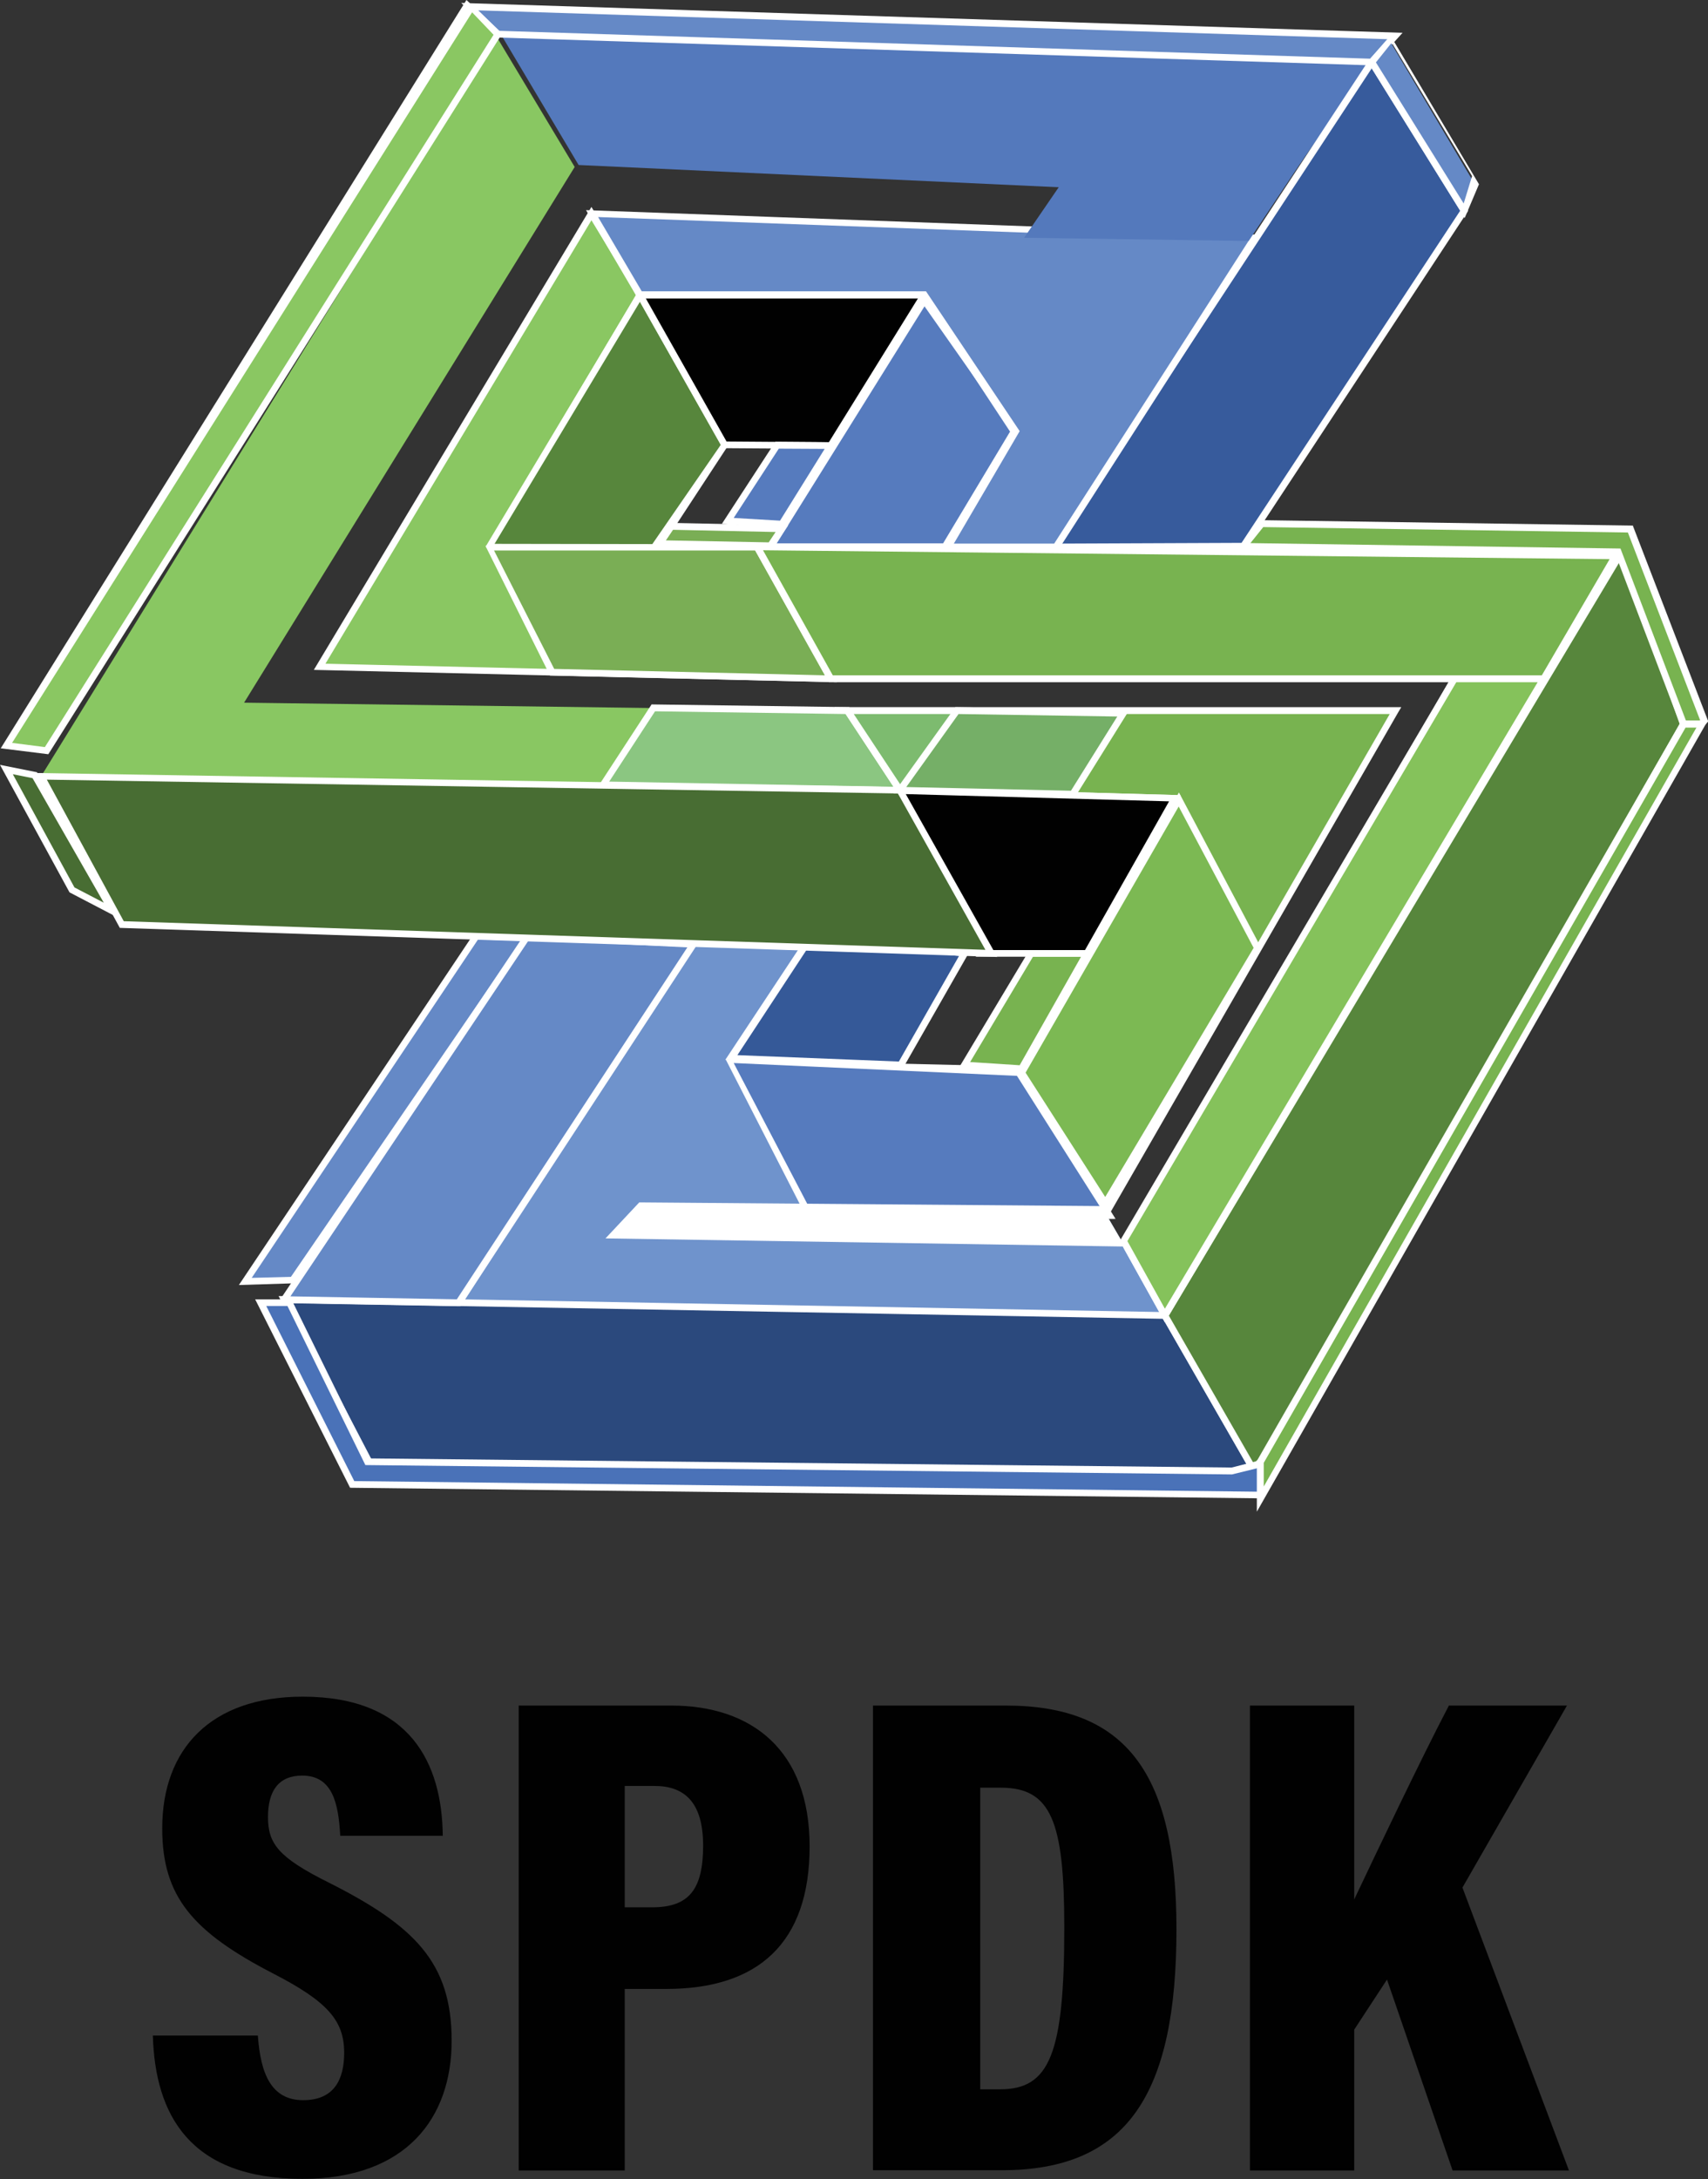 <?xml version="1.0" encoding="utf-8"?>
<!-- Generator: Adobe Illustrator 25.1.0, SVG Export Plug-In . SVG Version: 6.00 Build 0)  -->
<svg version="1.1" id="Layer_1" xmlns="http://www.w3.org/2000/svg" xmlns:xlink="http://www.w3.org/1999/xlink" x="0px" y="0px"
	 viewBox="0 0 692.8 883.5" style="enable-background:new 0 0 692.8 883.5;" xml:space="preserve">
<rect x="0" y="0" width="692.8" height="883.5" fill="#333333" stroke="none"/>
<style type="text/css">
	.st0{fill:#5479BC;}
	.st1{fill:#6F93CC;}
	.st2{fill:#6589C6;}
	.st3{fill:#FFFFFF;}
	.st4{fill:#2B497D;}
	.st5{fill:#89C762;}
	.st6{fill:#8AC762;}
	.st7{fill:#57863C;}
	.st8{fill:#010101;}
	.st9{fill:#567BBE;}
	.st10{fill:#78B350;}
	.st11{fill:#355998;}
	.st12{fill:#375B9C;}
	.st13{fill:#486D33;}
	.st14{fill:#78B350;stroke:#FFFFFF;stroke-width:2.445;stroke-linecap:round;stroke-miterlimit:10;}
	.st15{fill:#7CB953;}
	.st16{fill:#7AAE55;}
	.st17{fill:#8BC681;}
	.st18{fill:#4A72B8;}
	.st19{fill:#7DBB6F;}
	.st20{fill:#75AF67;}
	.st21{fill:#85C25B;}
	.st22{fill:#7AAE55;stroke:#FFFFFF;stroke-width:2.445;stroke-linecap:round;stroke-miterlimit:10;}
</style>
<g>
	<g>
		<g>
			<polygon class="st0" points="203.1,13.8 556.4,25.1 517.7,80 234.7,66.9 			"/>
		</g>
		<g>
			<polygon class="st1" points="214,380.1 115.3,526.9 186.1,528.2 472.5,533.4 414.4,433.3 296.6,429.1 328.9,380.1 281.3,380.1 
							"/>
		</g>
		<g>
			<line class="st2" x1="186.1" y1="528.2" x2="281.3" y2="380.1"/>
			<path class="st3" d="M186.1,529.5c-0.3,0-0.5-0.1-0.7-0.2c-0.6-0.4-0.8-1.2-0.4-1.9l95.2-148.1c0.4-0.6,1.3-0.8,1.9-0.4
				c0.6,0.4,0.8,1.3,0.4,1.9l-95.2,148.1C187,529.3,186.6,529.5,186.1,529.5z"/>
		</g>
		<g>
			<polygon class="st4" points="115.3,526.9 149.8,593 509.6,597.9 472.5,533.4 			"/>
			<path class="st3" d="M512,599.3l-363-4.9l-0.4-0.7L113,525.5l2.3,0l358,6.5l0.4,0.7L512,599.3z M150.7,591.7l356.6,4.8
				l-35.5-61.8l-354.1-6.4L150.7,591.7z"/>
		</g>
		<g>
			<polygon class="st5" points="201.5,15 16.7,314.7 359.6,320.4 341,288.1 259.5,287 99,284.9 233.1,67.7 			"/>
		</g>
		<g>
			<polygon class="st6" points="239.9,86.5 259.5,119.5 198.2,221.8 263.6,224 307.1,224.5 337,275.2 129.7,270.4 			"/>
			<path class="st3" d="M339.4,276.6l-212.1-5l1.2-2L239.9,83.9l21.2,35.6l-60.5,101l63.1,2.1l44.2,0.6L339.4,276.6z M132,269.1
				l202.5,4.7l-28.2-47.9l-42.7-0.5l-66.6-3.8l61.2-102.2l-18.3-30.1L132,269.1z"/>
		</g>
		<g>
			<polygon class="st7" points="293.9,180.3 265.3,224 198.7,222 259.5,119.5 			"/>
			<path class="st3" d="M266,225.4l-68.8-3.2l62.4-105.4l35.9,63.6L266,225.4z M200.6,220.5l64,0.1l27.8-40.3l-32.8-58L200.6,220.5z
				"/>
		</g>
		<g>
			<polygon class="st8" points="337,180.6 374.9,119.5 259.5,119.5 293.9,180.3 			"/>
			<path class="st3" d="M337.7,182l-44.6-0.3l-35.9-63.5h120.2L337.7,182z M294.7,179l41.5,0.3l36.2-58.4H261.9L294.7,179z"/>
		</g>
		<g>
			<polygon class="st9" points="312.6,221.8 374.9,121.7 413.1,176 384.6,221.8 			"/>
			<path class="st3" d="M385.3,223.2h-75.2l64.7-103.9l39.9,56.7L385.3,223.2z M315,220.4h68.8l27.6-44.4L375,124.2L315,220.4z"/>
		</g>
		<g>
			<polygon class="st10" points="472.5,533.4 657.9,221.8 307.1,221.8 337,275.2 589.9,275.2 457.2,505.9 			"/>
			<path class="st3" d="M472.5,536.1l-16.8-30.2l0.4-0.7l131.5-228.7H336.2l-31.4-56.2h355.5L472.5,536.1z M458.8,505.9l13.8,24.7
				l183-307.5H309.5l28.3,50.7h254.5L458.8,505.9z"/>
		</g>
		<g>
			<polyline class="st10" points="414.4,433.3 476.5,323.6 359.6,320.4 341,288.1 566.1,288.1 449,491.2 			"/>
			<path class="st3" d="M449,492.6c-0.2,0-0.5-0.1-0.7-0.2c-0.7-0.4-0.9-1.2-0.5-1.9l115.9-201H343.4l17,29.6l118.5,3.3L415.6,434
				c-0.4,0.7-1.2,0.9-1.9,0.5c-0.7-0.4-0.9-1.2-0.5-1.9l61-107.7l-115.5-3.2l-20.1-35h229.8l-1.2,2L450.2,491.9
				C449.9,492.3,449.5,492.6,449,492.6z"/>
		</g>
		<g>
			<polygon class="st9" points="296.6,429.1 328.9,494 450,492.8 413.2,434.9 			"/>
			<path class="st3" d="M328.1,495.4l-0.4-0.8l-33.3-65l119.6,2.8l38.5,61.8L328.1,495.4z M297.6,431l32.2,61.6l117.8-1.1
				l-35.1-55.3L297.6,431z"/>
		</g>
		<g>
			<polygon class="st2" points="193.2,379.5 99.5,519.6 118.8,519 214,380.1 			"/>
			<path class="st3" d="M96.9,521l95.6-142.9l24,0.6l-97,141.6L96.9,521z M193.9,380.9l-91.8,137.2l15.9-0.4l93.4-136.3L193.9,380.9
				z"/>
		</g>
		<g>
			<polygon class="st11" points="365.4,431.8 391.2,386.5 328.9,380.1 296.6,429.1 			"/>
			<path class="st3" d="M366.2,433.2l-72-3.5l34.1-51.5l65.2,7.2L366.2,433.2z M299.1,427.8l65.5,2.6l24.4-42.8l-59.4-6.2
				L299.1,427.8z"/>
		</g>
		<g>
			<polygon class="st12" points="556.4,25.1 593.9,85.5 504.4,221.5 427.3,221.8 			"/>
			<path class="st3" d="M424.7,223.2L556.4,22.6l39.1,62.9l-90.4,137.4L424.7,223.2z M556.4,27.7L429.8,220.4l73.8-0.3l88.7-134.7
				L556.4,27.7z"/>
		</g>
		<g>
			<polygon class="st2" points="202,13.8 190.6,2.7 566,14.5 556.4,25.1 			"/>
			<path class="st3" d="M557,26.5l-0.6,0l-355-11.3l-14.3-14l381.8,12.1L557,26.5z M202.5,12.5l353.3,11.3l7.2-7.9L194,4.2
				L202.5,12.5z"/>
		</g>
		<g>
			<polygon class="st6" points="18.9,304.4 2.6,302.3 189.5,2.1 202,13.8 			"/>
			<path class="st3" d="M19.6,305.8l-19.3-2.4L189.2,0l14.5,13.6L19.6,305.8z M4.9,301.2l13.3,1.7l182-288.8l-8.7-9.1L4.9,301.2z"/>
		</g>
		<g>
			<polygon class="st2" points="374.9,119.5 412,174.9 384.6,221.8 428.4,221.8 509,96.4 240.2,86.5 259.5,119.5 			"/>
			<path class="st3" d="M429.1,223.2h-48.3l28.9-48.2l-35.6-54H258.7l-21-35.8l273.7,10L429.1,223.2z M386.9,220.4h40.7l78.9-122.8
				L242.6,88l17.7,30.1h115.3l38,56.7L386.9,220.4z"/>
		</g>
		<g>
			<polygon class="st7" points="657.9,223.4 682.8,293.6 509.6,597.9 472.5,533.4 			"/>
			<path class="st3" d="M509.6,600.6l-38.7-67.3l0.4-0.7l186.9-312.4l26,73.5l-0.3,0.5L509.6,600.6z M474.1,533.4l35.5,61.8
				l171.7-301.7l-23.7-66.8L474.1,533.4z"/>
		</g>
		<g>
			<polygon class="st2" points="593.9,85.5 598.3,74.8 563.8,16.7 556.4,25.1 			"/>
			<path class="st3" d="M594.1,88.4L554.7,25l9.3-10.6l35.9,60.3L594.1,88.4z M558.1,25.3l35.6,57.2l3.4-11.1l-32.6-54.1L558.1,25.3
				z"/>
		</g>
		<g>
			<polygon class="st13" points="14.1,314.4 2.6,312 29.2,360.9 45.6,369.4 			"/>
			<path class="st3" d="M49.1,372.7l-20.9-10.9L0,310.1l15,3L49.1,372.7z M30.2,359.8l11.9,6.2l-28.9-50.5l-8-1.6L30.2,359.8z"/>
		</g>
		<g>
			<polygon class="st10" points="418.3,386.5 391.2,431.9 414.4,433.3 440.9,386.5 			"/>
			<path class="st3" d="M415.2,434.7l-26.3-1.7l28.7-47.9h25.7L415.2,434.7z M393.5,430.6l20.1,1.3l24.9-44h-19.5L393.5,430.6z"/>
		</g>
		<g>
			<polygon class="st8" points="359.6,320.4 396.7,386.5 440.9,386.5 476.5,323.6 			"/>
			<path class="st3" d="M441.7,387.9h-45.8L357.2,319l121.6,3.4L441.7,387.9z M397.5,385.2h42.6l34.1-60.3l-112.3-3.1L397.5,385.2z"
				/>
		</g>
		<g>
			<path class="st14" d="M476.5,323.6"/>
		</g>
		<g>
			<polygon class="st15" points="448.3,487.9 414.4,435 478.2,324.2 510,384.3 			"/>
			<path class="st3" d="M448.4,490.5L412.8,435l65.4-113.7l33.4,63.1L448.4,490.5z M416,434.9l32.3,50.4l60.2-101L478.1,327
				L416,434.9z"/>
		</g>
		<g>
			<polygon class="st16" points="198.2,221.8 223.9,272.6 337,275.2 307.1,221.8 			"/>
			<path class="st3" d="M339.3,276.6l-116.2-2.7l-26.2-52.6l111-0.9L339.3,276.6z M224.8,271.2l109.8,2.6l-28.3-50.6H200.4
				L224.8,271.2z"/>
		</g>
		<g>
			<polygon class="st17" points="244.6,318.2 265,287 343.7,288.1 365,320.4 			"/>
			<path class="st3" d="M367.6,321.8l-125.4-2.3l22.1-33.9l80.2,1.1L367.6,321.8z M247.1,316.9l115.3,2.1L343,289.5l-77.3-1.1
				L247.1,316.9z"/>
		</g>
		<g>
			<polygon class="st2" points="186.1,528.2 115.3,526.9 214,379.5 281.3,382.8 			"/>
			<path class="st3" d="M186.8,529.6l-0.8,0l-73.3-1.3l1.4-2.1l99.1-148l70.5,3.4L186.8,529.6z M117.8,525.6l67.5,1.2l93.5-142.7
				l-64.2-3.1L117.8,525.6z"/>
		</g>
		<g>
			<polygon class="st3" points="456.3,505.4 245.6,502.1 259.3,487.5 446.7,489 			"/>
		</g>
		<g>
			<polygon class="st0" points="444.6,53.8 415.4,96.4 506.5,97.7 529,63.9 			"/>
		</g>
		<g>
			<polygon class="st10" points="511.7,212.3 661.2,214.5 691.2,292.3 685,299 682.9,293.5 656.4,223.8 504.4,221.5 			"/>
			<path class="st3" d="M684.5,301.6l-29.1-76.5l-153.8-2.3l9.5-11.9l0.7,0l150.5,2.2l30.6,79.4L684.5,301.6z M507.2,220.2
				l150.1,2.2l28.2,74.1l4.1-4.5l-29.3-76.1l-147.9-2.2L507.2,220.2z"/>
		</g>
		<g>
			<polygon class="st18" points="105.8,528.2 117.4,528.2 149,592.7 499.7,596.4 510,593.8 511.2,592.7 511.2,606.1 142.8,601.8 			
				"/>
			<path class="st3" d="M512.6,607.5L142,603.2l-38.5-76.4h14.7l31.7,64.5l349.7,3.7l9.8-2.5l3.3-2.9V607.5z M143.7,600.5l366.2,4.3
				v-9.5l-10.2,2.5L148.2,594l-31.6-64.5H108L143.7,600.5z"/>
		</g>
		<g>
			<polygon class="st13" points="16.7,314.7 49.4,374.8 402.1,386.5 365,320.4 			"/>
			<path class="st3" d="M404.5,388L48.6,376.2l-34.2-62.8l351.4,5.7L404.5,388z M50.2,373.5l349.5,11.6l-35.5-63.4L19,316.1
				L50.2,373.5z"/>
		</g>
		<g>
			<polygon class="st19" points="365,320.4 390.9,288.1 343.7,288.1 			"/>
			<path class="st3" d="M364.9,322.7l-23.7-35.9h52.6L364.9,322.7z M346.3,289.5l18.9,28.6l23-28.6H346.3z"/>
		</g>
		<g>
			<polygon class="st20" points="435.2,322 455.7,289.2 388.2,288.1 365,320.4 			"/>
			<path class="st3" d="M435.9,323.4l-73.5-1.7l25.1-35l70.6,1.1L435.9,323.4z M367.6,319.1l66.8,1.5l18.8-30.1l-64.4-1L367.6,319.1
				z"/>
		</g>
		<g>
			<polygon class="st10" points="307.1,221.8 655.3,225.4 626.1,275.2 337,275.2 			"/>
			<path class="st3" d="M626.9,276.6H336.2l-31.4-56.2l352.8,3.7L626.9,276.6z M337.8,273.8h287.6l27.5-47.1l-343.4-3.6L337.8,273.8
				z"/>
		</g>
		<g>
			<polygon class="st10" points="511.2,592.7 682.9,293.5 690.4,293.6 511.2,607.8 			"/>
			<path class="st3" d="M509.8,612.9v-20.6l0.2-0.3l172.1-299.9l10.7,0l-1.2,2L509.8,612.9z M512.6,593.1v9.6l175.5-307.7l-4.4,0
				L512.6,593.1z"/>
		</g>
		<g>
			<polygon class="st21" points="472.5,533.4 455.7,503.2 589.9,275.2 626.1,275.2 			"/>
			<path class="st3" d="M472.5,536.1l-18.3-32.9l0.4-0.7l134.6-228.7h39.4L472.5,536.1z M457.3,503.2l15.2,27.4l151.2-254h-33
				L457.3,503.2z"/>
		</g>
		<g>
			<polygon class="st9" points="315.2,180.5 295.2,211.2 317.2,212.5 337,180.6 			"/>
			<path class="st3" d="M317.9,213.9l-25.1-1.5l21.7-33.3l25,0.2L317.9,213.9z M297.6,210l18.8,1.1l18.1-29.1l-18.6-0.1L297.6,210z"
				/>
		</g>
		<g>
			<polygon class="st16" points="272.4,213.4 317.2,214.4 312.6,221.2 267.6,220.4 			"/>
			<path class="st3" d="M313.3,222.6l-48.5-0.9l6.8-9.7l48.1,1L313.3,222.6z M270.1,219.1l41.7,0.8l2.8-4.2l-41.6-0.9L270.1,219.1z"
				/>
		</g>
		<g>
			<path class="st22" d="M151,107"/>
		</g>
	</g>
	<g>
		<path class="st8" d="M104.6,825.4c1.1,15.5,5.5,26.1,18.4,26.1c12.6,0,16.6-8.5,16.6-19.2c0-13-6.6-20.7-28.7-32.1
			c-32.7-16.9-45.1-31.2-45.1-58.9c0-32.2,19.7-53.4,57-53.4c43.9,0,56.5,27.4,56.8,56.4H138c-0.7-13.1-3.1-24.4-15.4-24.4
			c-9.6,0-13.9,6.2-13.9,16.8c0,10.8,4.2,16.4,24.7,26.6c34.9,17.6,49.8,32.5,49.8,64.1c0,31.1-18.2,56-60.5,56
			c-45.8,0-59.8-26.1-60.7-58.1H104.6z"/>
		<path class="st8" d="M210.4,691.5h61.8c32.7,0,56.2,18.1,56.2,57.1c0,39.4-21.1,57.8-58.1,57.8h-16.9V880h-43V691.5z M253.4,773.3
			h11.2c14.9,0,20.6-7.3,20.6-25c0-17.5-7.5-24.2-19.7-24.2h-12.1V773.3z"/>
		<path class="st8" d="M354.1,691.5h53.8c49.2,0,69.3,27.9,69.3,90.6c0,66.8-19.8,97.8-70.8,97.8h-52.3V691.5z M397.6,847.1h8
			c20.1,0,26.1-14.2,26.1-65.6c0-43-5.3-56.7-25.8-56.7h-8.3V847.1z"/>
		<path class="st8" d="M507,691.5h42.3v78.6c9.1-19.2,27.3-57.4,38.4-78.6h47.9l-42.4,73.8L636.4,880h-47.2l-26.6-77.4l-13.3,20.3
			V880H507V691.5z"/>
	</g>
</g>
</svg>

